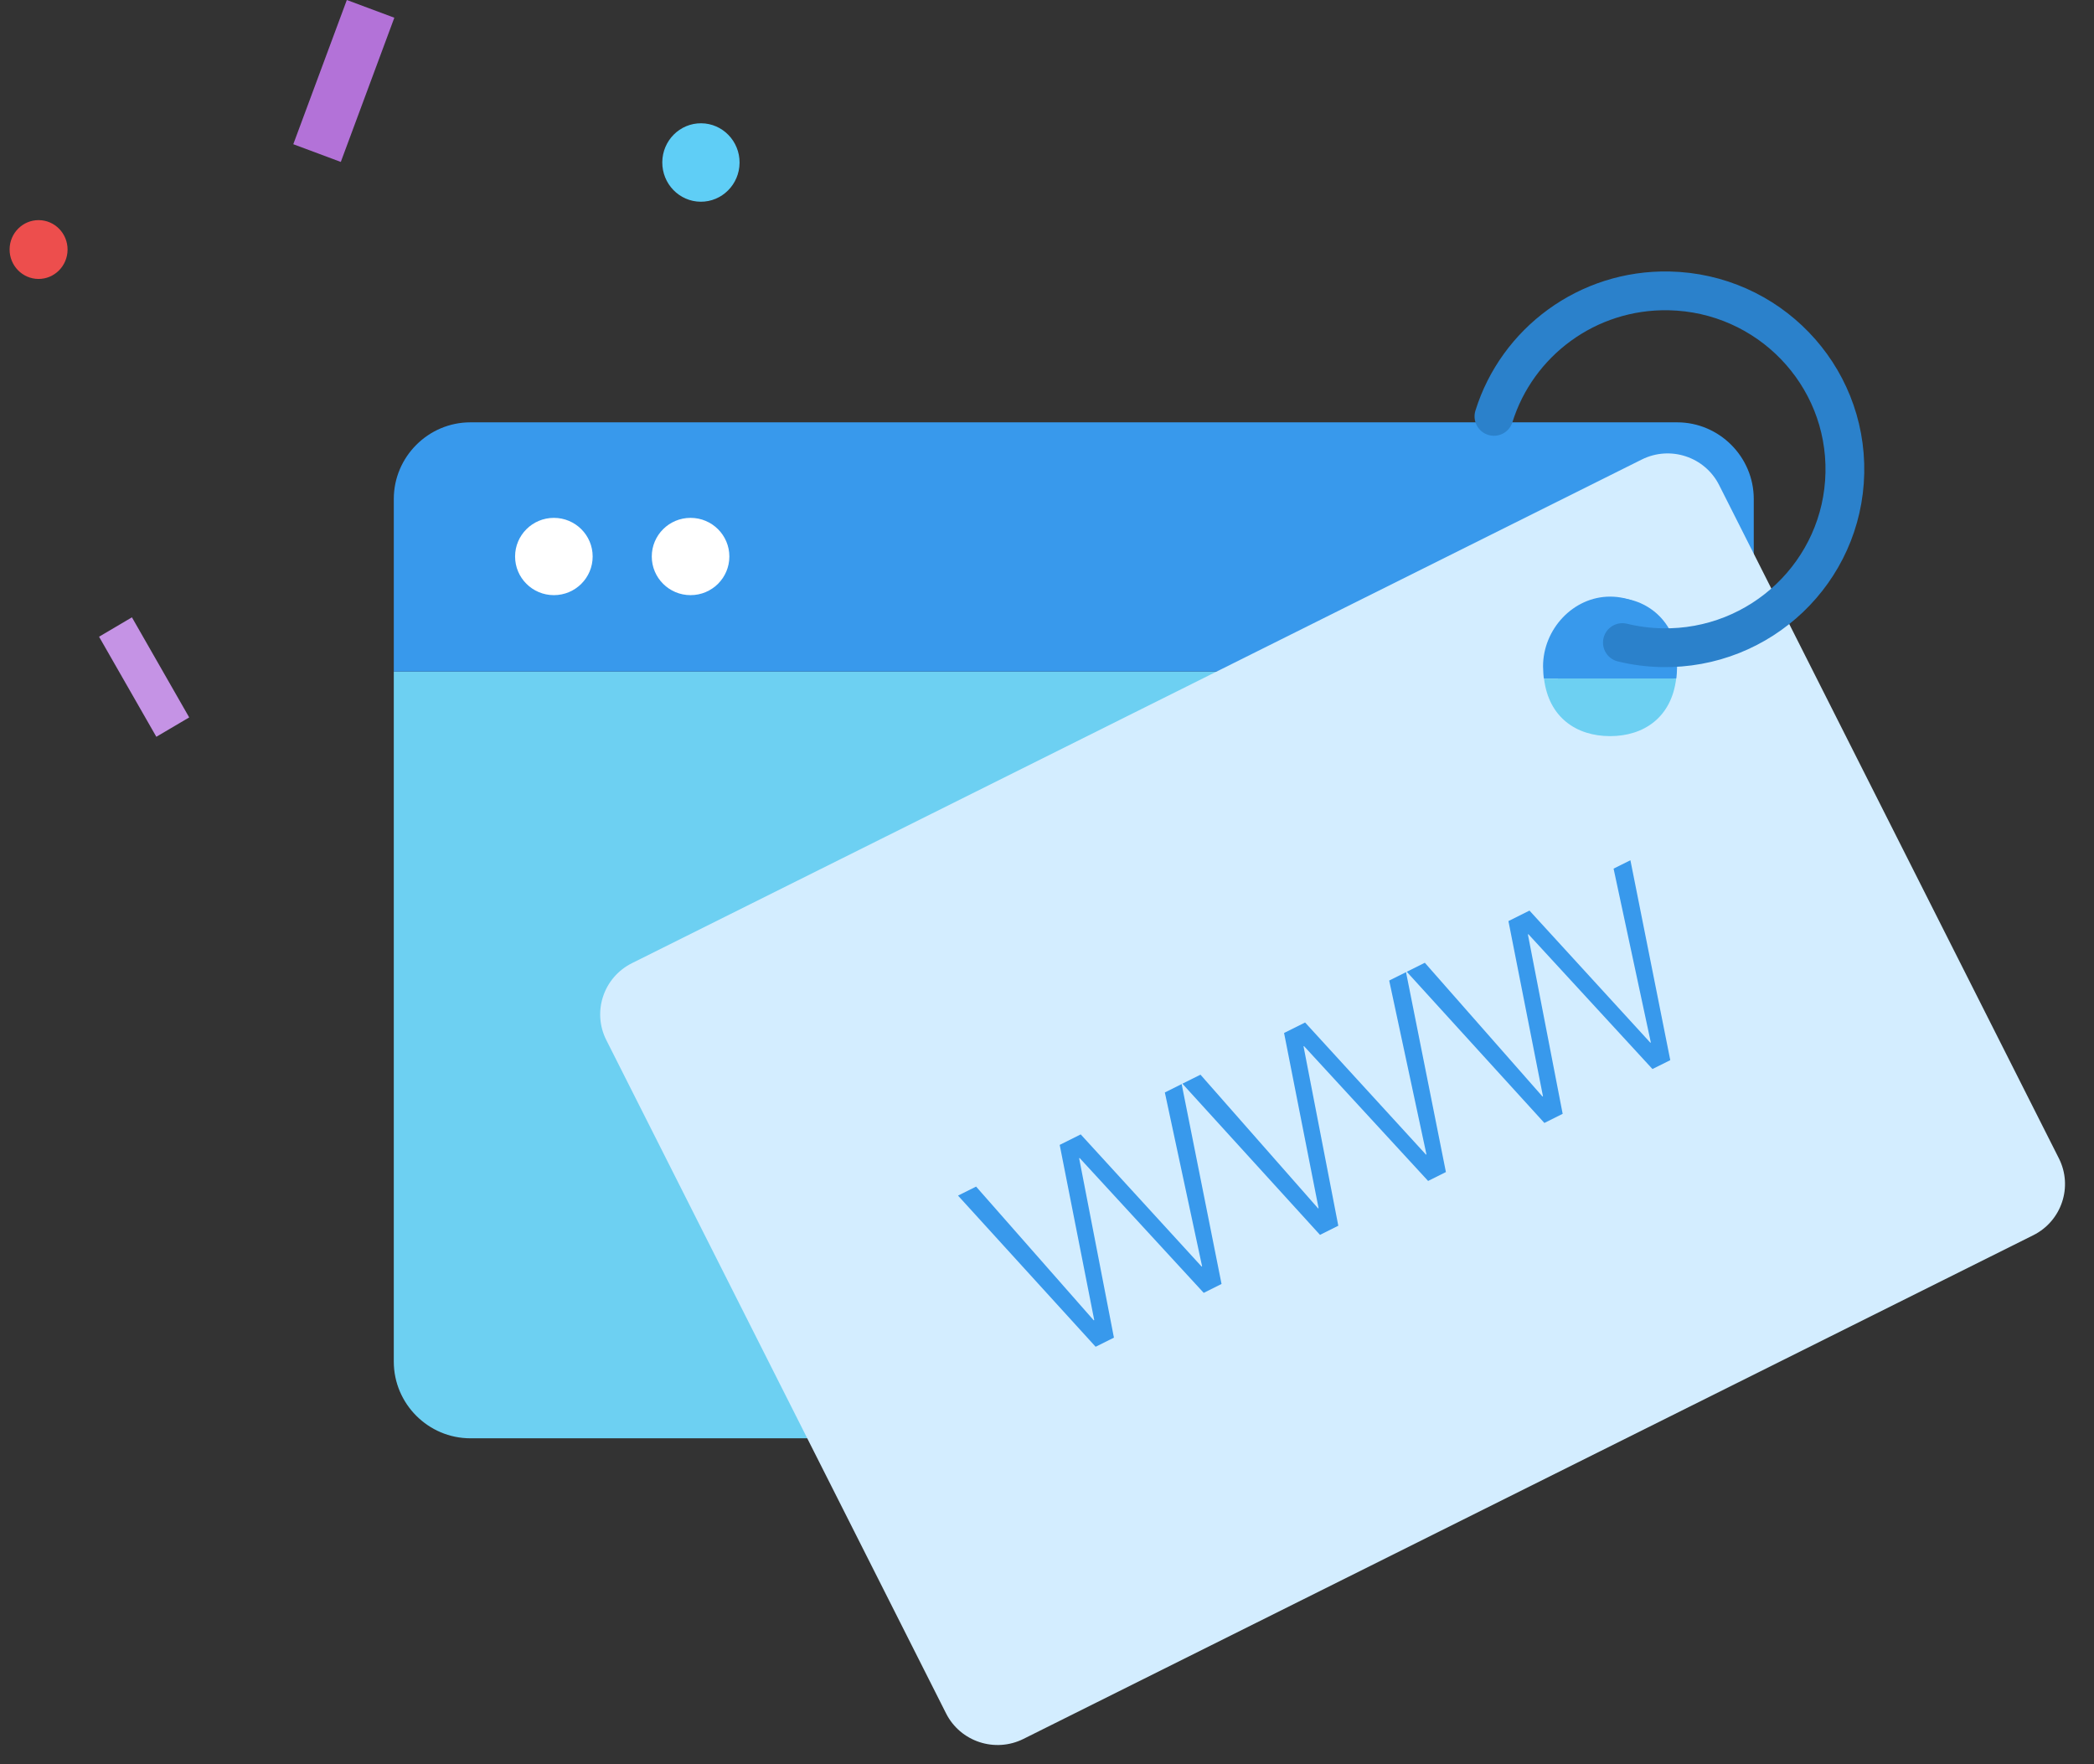 <?xml version="1.0" encoding="UTF-8" standalone="no"?>
<svg width="108px" height="91px" viewBox="0 0 108 91" version="1.1" xmlns="http://www.w3.org/2000/svg" xmlns:xlink="http://www.w3.org/1999/xlink" xmlns:sketch="http://www.bohemiancoding.com/sketch/ns">
    <rect x="0" y="0" width="108" height="91" fill="#333333" stroke="none"/>
    <!-- Generator: Sketch 3.3.2 (12043) - http://www.bohemiancoding.com/sketch -->
    <title>Connect</title>
    <desc>Created with Sketch.</desc>
    <defs></defs>
    <g id="Page-1" stroke="none" stroke-width="1" fill="none" fill-rule="evenodd" sketch:type="MSPage">
        <g id="Connect" sketch:type="MSArtboardGroup">
            <path d="M17.577,8.352 L15.127,7.438 L17.888,0 L20.338,0.914 L17.577,8.352" id="Fill-1" fill="#B372D8" sketch:type="MSShapeGroup"></path>
            <path d="M5.109,32.839 L6.804,31.839 L9.758,37.001 L8.063,38 L5.109,32.839" id="Fill-2" fill="#C593E5" sketch:type="MSShapeGroup"></path>
            <path d="M3.485,12.882 C3.478,13.719 2.804,14.393 1.979,14.387 C1.153,14.38 0.489,13.696 0.495,12.858 C0.501,12.02 1.176,11.347 2.001,11.353 C2.828,11.359 3.491,12.044 3.485,12.882" id="Fill-3" fill="#ED4E4D" sketch:type="MSShapeGroup"></path>
            <path d="M38.144,8.396 C38.135,9.513 37.236,10.412 36.135,10.404 C35.035,10.395 34.149,9.482 34.158,8.365 C34.166,7.248 35.065,6.35 36.166,6.358 C37.267,6.367 38.152,7.279 38.144,8.396" id="Fill-4" fill="#5FCEF6" sketch:type="MSShapeGroup"></path>
            <path d="M75.633,74.181 L24.261,74.181 C22.089,74.181 20.31,72.402 20.31,70.227 L20.31,34.634 L90.452,34.634 L90.452,59.351 L75.633,74.181" id="Fill-5" fill="#6DD0F2" sketch:type="MSShapeGroup"></path>
            <path d="M20.31,34.634 L20.31,25.736 C20.31,23.561 22.089,21.782 24.261,21.782 L86.5,21.782 C88.673,21.782 90.452,23.561 90.452,25.736 L90.452,34.634 L20.31,34.634" id="Fill-6" fill="#3899EC" sketch:type="MSShapeGroup"></path>
            <path d="M30.567,28.702 C30.567,29.803 29.672,30.695 28.567,30.695 C27.461,30.695 26.566,29.803 26.566,28.702 C26.566,27.602 27.461,26.709 28.567,26.709 C29.672,26.709 30.567,27.602 30.567,28.702" id="Fill-7" fill="#FFFFFF" sketch:type="MSShapeGroup"></path>
            <path d="M37.617,28.702 C37.617,29.803 36.722,30.695 35.616,30.695 C34.511,30.695 33.616,29.803 33.616,28.702 C33.616,27.602 34.511,26.709 35.616,26.709 C36.722,26.709 37.617,27.602 37.617,28.702" id="Fill-8" fill="#FFFFFF" sketch:type="MSShapeGroup"></path>
            <path d="M106.189,59.743 L88.665,25.016 C87.928,23.557 86.143,22.968 84.676,23.7 L32.594,49.676 C31.127,50.408 30.535,52.184 31.271,53.643 L48.794,88.369 C49.53,89.828 51.316,90.417 52.784,89.686 L104.865,63.709 C106.331,62.978 106.925,61.202 106.189,59.743 L106.189,59.743 Z M84.752,36.796 C83.191,37.574 81.289,36.947 80.507,35.395 C79.723,33.843 80.354,31.953 81.915,31.174 C83.477,30.396 85.377,31.023 86.161,32.575 C86.943,34.127 86.313,36.017 84.752,36.796 L84.752,36.796 Z" id="Fill-9" fill="#D3EDFF" sketch:type="MSShapeGroup"></path>
            <path d="M49.411,61.664 L50.343,61.199 L56.41,68.096 L56.436,68.084 L54.655,59.048 L55.739,58.507 L61.973,65.322 L61.999,65.309 L60.078,56.344 L60.945,55.911 L63.002,66.221 L62.083,66.68 L55.684,59.726 L55.658,59.738 L57.452,68.99 L56.508,69.46 L49.411,61.664" id="Fill-10" fill="#3899EC" sketch:type="MSShapeGroup"></path>
            <path d="M60.983,55.892 L61.915,55.427 L67.983,62.324 L68.007,62.312 L66.227,53.276 L67.312,52.736 L73.546,59.55 L73.57,59.537 L71.649,50.572 L72.517,50.139 L74.574,60.449 L73.656,60.908 L67.255,53.954 L67.231,53.966 L69.024,63.218 L68.08,63.689 L60.983,55.892" id="Fill-11" fill="#3899EC" sketch:type="MSShapeGroup"></path>
            <path d="M72.556,50.12 L73.487,49.655 L79.555,56.553 L79.58,56.54 L77.799,47.505 L78.884,46.964 L85.118,53.778 L85.143,53.765 L83.222,44.8 L84.09,44.367 L86.146,54.678 L85.227,55.136 L78.828,48.182 L78.803,48.195 L80.596,57.446 L79.653,57.917 L72.556,50.12" id="Fill-12" fill="#3899EC" sketch:type="MSShapeGroup"></path>
            <path d="M86.5,34.323 C86.5,32.412 84.951,30.771 83.042,30.771 C81.133,30.771 79.584,32.458 79.584,34.369 C79.584,34.538 79.611,35 79.634,35 L86.45,35 C86.473,35 86.5,34.492 86.5,34.323" id="Fill-13" fill="#3899EC" sketch:type="MSShapeGroup"></path>
            <path d="M79.634,35 C79.876,37 81.301,37.966 83.042,37.966 C84.783,37.966 86.208,37 86.45,35 L79.634,35" id="Fill-14" fill="#6DD0F2" sketch:type="MSShapeGroup"></path>
            <path d="M83.676,33.141 C84.328,33.3 85.007,33.391 85.706,33.405 C90.817,33.509 95.046,29.473 95.15,24.391 C95.254,19.309 91.195,15.106 86.083,15.002 C81.861,14.916 78.241,17.655 77.051,21.475" id="Stroke-15" stroke="#2B81CB" stroke-width="2" stroke-linecap="round" stroke-linejoin="round" sketch:type="MSShapeGroup"></path>
        </g>
    </g>
</svg>